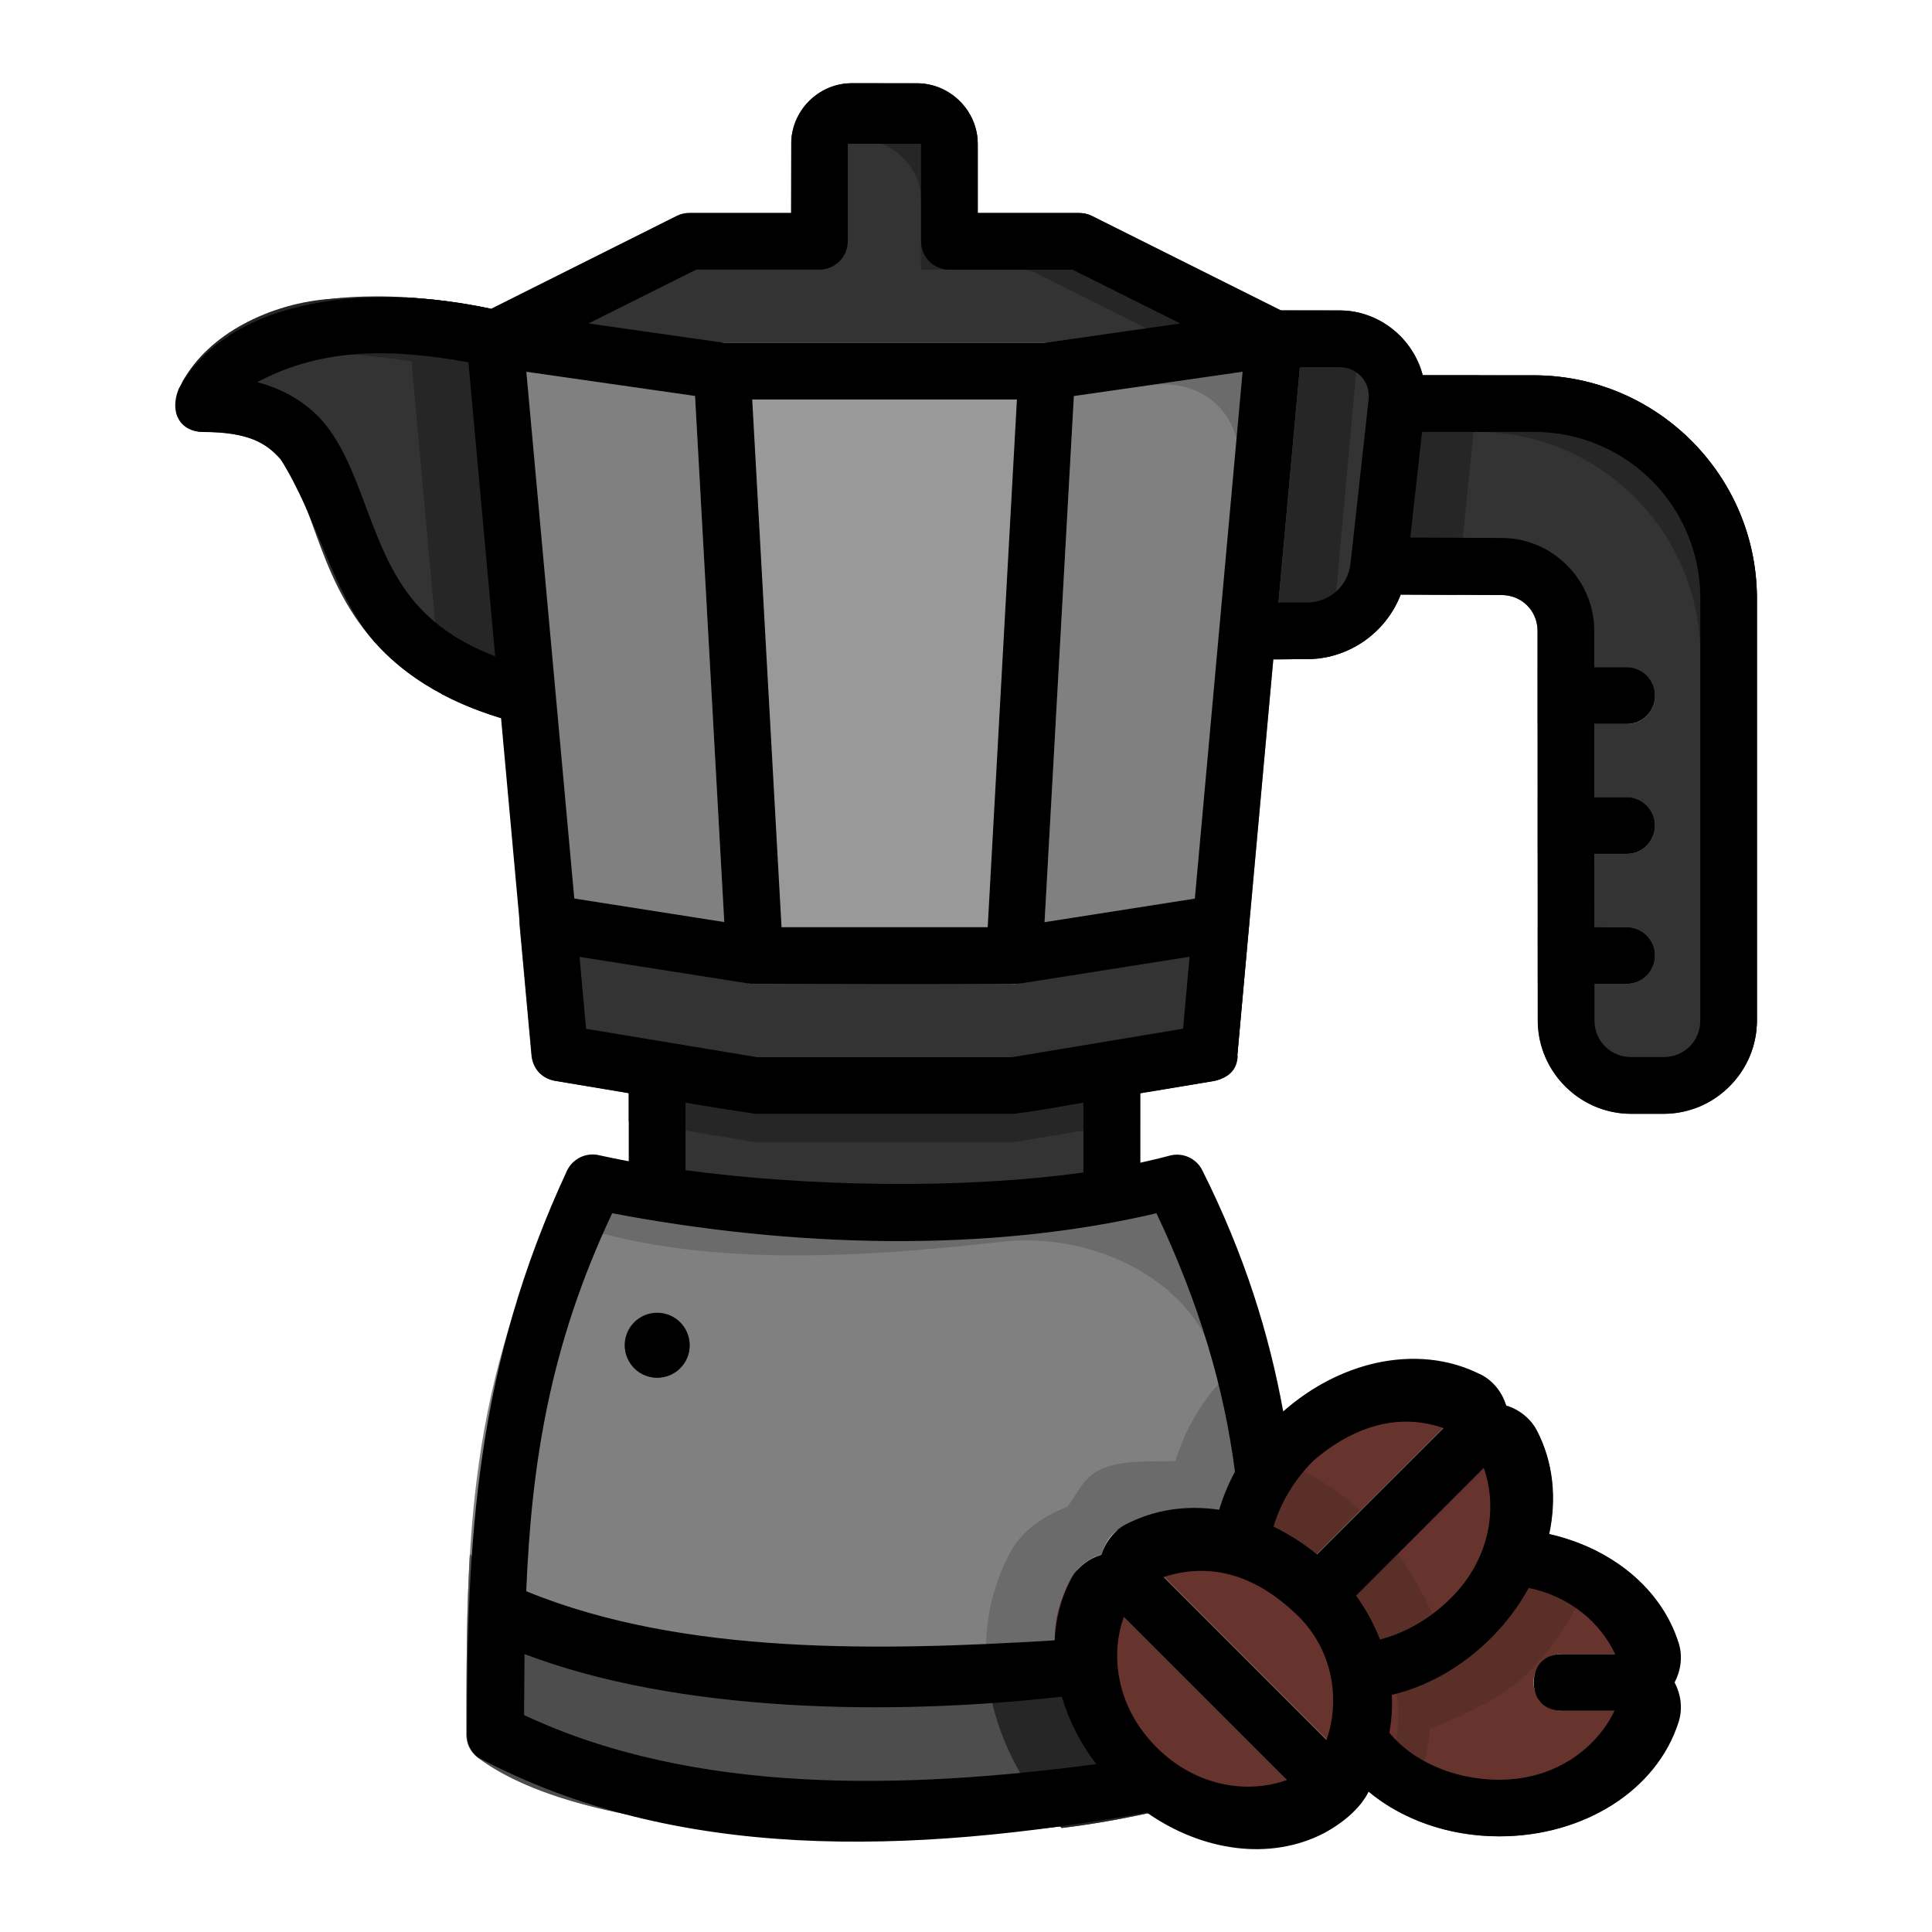 <?xml version="1.0" encoding="UTF-8" standalone="no"?>
<!-- Created with Inkscape (http://www.inkscape.org/) -->

<svg
   width="64pt"
   height="64pt"
   viewBox="0 0 22.578 22.578"
   version="1.1"
   id="svg831"
   inkscape:version="1.1.1 (3bf5ae0d25, 2021-09-20)"
   sodipodi:docname="#1.svg"
   inkscape:export-filename="C:\Users\User\Desktop\Done Januari II\E\17 - Take away.png"
   inkscape:export-xdpi="576"
   inkscape:export-ydpi="576"
   xmlns:inkscape="http://www.inkscape.org/namespaces/inkscape"
   xmlns:sodipodi="http://sodipodi.sourceforge.net/DTD/sodipodi-0.dtd"
   xmlns="http://www.w3.org/2000/svg"
   xmlns:svg="http://www.w3.org/2000/svg"
   xmlns:rdf="http://www.w3.org/1999/02/22-rdf-syntax-ns#"
   xmlns:cc="http://creativecommons.org/ns#"
   xmlns:dc="http://purl.org/dc/elements/1.1/">
  <defs
     id="defs825">
    <pattern
       id="EMFhbasepattern"
       patternUnits="userSpaceOnUse"
       width="6"
       height="6"
       x="0"
       y="0" />
    <pattern
       id="EMFhbasepattern-9"
       patternUnits="userSpaceOnUse"
       width="6"
       height="6"
       x="0"
       y="0" />
    <pattern
       id="EMFhbasepattern-0"
       patternUnits="userSpaceOnUse"
       width="6"
       height="6"
       x="0"
       y="0" />
    <pattern
       id="EMFhbasepattern-7"
       patternUnits="userSpaceOnUse"
       width="6"
       height="6"
       x="0"
       y="0" />
    <pattern
       id="EMFhbasepattern-2"
       patternUnits="userSpaceOnUse"
       width="6"
       height="6"
       x="0"
       y="0" />
    <pattern
       id="EMFhbasepattern-98"
       patternUnits="userSpaceOnUse"
       width="6"
       height="6"
       x="0"
       y="0" />
    <pattern
       id="EMFhbasepattern-6"
       patternUnits="userSpaceOnUse"
       width="6"
       height="6"
       x="0"
       y="0" />
    <pattern
       id="EMFhbasepattern-01"
       patternUnits="userSpaceOnUse"
       width="6"
       height="6"
       x="0"
       y="0" />
    <pattern
       id="EMFhbasepattern-07"
       patternUnits="userSpaceOnUse"
       width="6"
       height="6"
       x="0"
       y="0" />
    <pattern
       id="EMFhbasepattern-8"
       patternUnits="userSpaceOnUse"
       width="6"
       height="6"
       x="0"
       y="0" />
    <pattern
       id="EMFhbasepattern-4"
       patternUnits="userSpaceOnUse"
       width="6"
       height="6"
       x="0"
       y="0" />
    <pattern
       id="EMFhbasepattern-40"
       patternUnits="userSpaceOnUse"
       width="6"
       height="6"
       x="0"
       y="0" />
    <pattern
       id="EMFhbasepattern-08"
       patternUnits="userSpaceOnUse"
       width="6"
       height="6"
       x="0"
       y="0" />
    <pattern
       id="EMFhbasepattern-04"
       patternUnits="userSpaceOnUse"
       width="6"
       height="6"
       x="0"
       y="0" />
    <pattern
       id="EMFhbasepattern-014"
       patternUnits="userSpaceOnUse"
       width="6"
       height="6"
       x="0"
       y="0" />
    <pattern
       id="EMFhbasepattern-27"
       patternUnits="userSpaceOnUse"
       width="6"
       height="6"
       x="0"
       y="0" />
    <pattern
       id="EMFhbasepattern-09"
       patternUnits="userSpaceOnUse"
       width="6"
       height="6"
       x="0"
       y="0" />
    <pattern
       id="EMFhbasepattern-5"
       patternUnits="userSpaceOnUse"
       width="6"
       height="6"
       x="0"
       y="0" />
    <pattern
       id="EMFhbasepattern-018"
       patternUnits="userSpaceOnUse"
       width="6"
       height="6"
       x="0"
       y="0" />
  </defs>
  <sodipodi:namedview
     id="base"
     pagecolor="#ffffff"
     bordercolor="#666666"
     borderopacity="1.0"
     inkscape:pageopacity="0.0"
     inkscape:pageshadow="2"
     inkscape:zoom="6.4882571"
     inkscape:cx="30.285483"
     inkscape:cy="42.61545"
     inkscape:document-units="pt"
     inkscape:current-layer="layer1"
     showgrid="false"
     units="pt"
     inkscape:window-width="1920"
     inkscape:window-height="1001"
     inkscape:window-x="-9"
     inkscape:window-y="41"
     inkscape:window-maximized="1"
     inkscape:pagecheckerboard="true"
     inkscape:showpageshadow="false"
     inkscape:object-paths="true"
     inkscape:snap-intersection-paths="true"
     inkscape:snap-smooth-nodes="true"
     inkscape:snap-midpoints="true"
     showguides="true"
     inkscape:snap-bbox="true"
     inkscape:bbox-nodes="true"
     inkscape:snap-nodes="false"
     inkscape:snap-global="true">
    <inkscape:grid
       type="xygrid"
       id="grid1378" />
    <sodipodi:guide
       position="0.97,21.608"
       orientation="78,0"
       id="guide1380"
       inkscape:locked="false" />
    <sodipodi:guide
       position="0.97,0.97"
       orientation="0,78"
       id="guide1382"
       inkscape:locked="false" />
    <sodipodi:guide
       position="21.608,0.97"
       orientation="-78,0"
       id="guide1384"
       inkscape:locked="false" />
    <sodipodi:guide
       position="21.608,21.608"
       orientation="0,-78"
       id="guide1386"
       inkscape:locked="false" />
  </sodipodi:namedview>
  <g
     inkscape:label="Icon"
     inkscape:groupmode="layer"
     id="layer1"
     transform="translate(0,-274.422)">
    <g
       id="g21773"
       style="display:inline;stroke-width:0.799"
       transform="matrix(1.251,0,0,1.251,77.01,-75.243)">
      <g
         id="g3122"
         style="stroke-width:0.799">
        <path
           style="color:#000000;fill:#333333;stroke-width:0.799;stroke-linecap:round;stroke-linejoin:round;-inkscape-stroke:none"
           d="m -53.602,280.285 c -0.31,0 -0.566,0.256 -0.566,0.566 l -0.002,0.646 h -0.947 c -0.041,-3.2e-4 -0.082,0.009 -0.119,0.027 l -1.818,0.91 c -0.133,0.067 -0.185,0.23 -0.115,0.361 l 0.658,1.229 c 0.047,0.088 0.14,0.141 0.24,0.139 l 6.297,-0.145 c 0.115,-0.002 0.215,-0.079 0.248,-0.189 l 0.322,-1.082 c 0.024,-0.157 -0.04,-0.204 -0.135,-0.312 l -1.82,-0.91 c -0.036,-0.018 -0.077,-0.027 -0.117,-0.027 h -0.949 v -0.646 c 0,-0.31 -0.258,-0.566 -0.568,-0.566 z"
           id="path332856"
           sodipodi:nodetypes="ccccccccccccccccscc" />
        <path
           id="path333044"
           style="color:#000000;fill:#262626;fill-opacity:1;stroke-width:0.799;stroke-linecap:round;stroke-linejoin:round;-inkscape-stroke:none"
           d="m -49.539,282.436 -1.821,-0.91 c -0.036,-0.018 -0.076,-0.027 -0.117,-0.027 h -0.949 v -0.646 c 0,-0.31 -0.258,-0.566 -0.568,-0.566 l -0.607,-2.5e-4 c -0.298,0 -0.546,0.236 -0.565,0.53 0.211,-0.003 0.43,-10e-4 0.643,-10e-4 0.31,0 0.568,0.256 0.568,0.566 v 0.646 h 0.949 c 0.041,7e-5 0.08,0.009 0.117,0.027 l 1.821,0.91 z"
           sodipodi:nodetypes="ccccsccccsccccc" />
        <path
           id="path310000"
           style="color:#000000;fill:#262626;fill-opacity:1;stroke-width:0.799;stroke-linecap:round;stroke-linejoin:round;-inkscape-stroke:none"
           d="m -51.703,289.233 a 0.265,0.265 0 0 1 0.264,0.264 v 1.192 a 0.265,0.265 0 0 1 -0.236,0.264 l 0.499,0.002 a 0.265,0.265 0 0 0 0.266,-0.266 V 289.496 a 0.265,0.265 0 0 0 -0.264,-0.264 z" />
        <path
           style="color:#000000;fill:#333333;stroke-width:0.799;stroke-linecap:round;stroke-linejoin:round;-inkscape-stroke:none"
           d="m -55.42,289.232 a 0.265,0.265 0 0 0 -0.266,0.264 v 1.176 a 0.265,0.265 0 0 0 0.264,0.264 l 4.246,0.018 a 0.265,0.265 0 0 0 0.266,-0.266 v -1.191 a 0.265,0.265 0 0 0 -0.264,-0.264 z"
           id="path289118" />
        <path
           id="path309275"
           style="color:#000000;fill:#262626;fill-opacity:1;stroke-width:0.799;stroke-linecap:round;stroke-linejoin:round;-inkscape-stroke:none"
           d="m -54.51,290.177 h 2.426 l 1.174,-0.196 v -0.485 c -5.81e-4,-0.145 -0.118,-0.263 -0.264,-0.264 h -4.246 c -0.146,-5.6e-4 -0.265,0.117 -0.266,0.264 v 0.485 z"
           sodipodi:nodetypes="ccccccccc" />
        <path
           style="color:#000000;fill:#333333;stroke-width:0.799;stroke-linecap:round;stroke-linejoin:round;-inkscape-stroke:none"
           d="m -56.4,287.871 a 0.265,0.265 0 0 0 -0.305,0.285 l 0.111,1.213 a 0.265,0.265 0 0 0 0.221,0.236 l 1.818,0.303 a 0.265,0.265 0 0 0 0.045,0.004 h 2.426 a 0.265,0.265 0 0 0 0.043,-0.004 l 1.82,-0.303 A 0.265,0.265 0 0 0 -50,289.369 l 0.109,-1.213 a 0.265,0.265 0 0 0 -0.305,-0.285 l -1.91,0.299 h -2.385 z"
           id="path331251" />
        <path
           style="color:#000000;fill:#66342d;stroke-width:0.799;stroke-linecap:round;stroke-linejoin:round;-inkscape-stroke:none"
           d="m -49.049,295.949 c 0.31,0.441 0.867,0.713 1.494,0.713 0.782,0 1.47,-0.425 1.674,-1.07 0.042,-0.133 -0.018,-0.26 -0.082,-0.369 0.064,-0.109 0.124,-0.235 0.082,-0.367 -0.194,-0.613 -0.824,-1.026 -1.555,-1.066 z"
           id="path291873"
           sodipodi:nodetypes="csccccc" />
        <path
           style="color:#000000;fill:#808080;fill-opacity:1;stroke-width:0.799;stroke-linecap:round;stroke-linejoin:round;-inkscape-stroke:none"
           d="m -55.971,290.438 c -0.118,-0.026 -0.239,0.032 -0.293,0.141 -0.936,1.872 -0.938,3.317 -0.938,5.136 1.46e-4,0.083 0.039,0.161 0.105,0.211 0.59,0.442 1.66,0.631 2.857,0.707 1.198,0.076 2.504,0.007 3.496,-0.215 0.088,-0.02 0.159,-0.083 0.189,-0.168 l 1.051,-2.861 c 0.014,-0.039 0.019,-0.082 0.014,-0.123 -0.109,-0.911 -0.344,-1.691 -0.842,-2.687 -0.057,-0.113 -0.185,-0.17 -0.307,-0.137 -1.441,0.386 -3.868,0.321 -5.334,-0.004 z"
           id="path289309"
           sodipodi:nodetypes="ccccscccccccc" />
        <path
           id="path45956"
           style="fill:#6b6b6b;fill-opacity:1;stroke-width:3.021;stroke-linecap:round;stroke-linejoin:round"
           d="m -187.043,49.887 c -0.175,-1.465 -0.435,-2.937 -0.822,-4.432 -1.49,0.918 -2.48,2.28 -3,3.943 -0.834,0.026 -1.683,-0.052 -2.467,0.223 -0.759,0.259 -0.926,0.858 -1.344,1.387 -0.806,0.322 -1.589,0.795 -2.051,1.684 -1.652,3.181 -0.669,7.016 1.854,9.639 1.09,-0.139 2.131,-0.314 3.092,-0.529 1.275,-4.013 3.8,-7.867 4.738,-11.914 z"
           transform="matrix(0.265,0,0,0.265,0,280.067)"
           sodipodi:nodetypes="ccccccccc" />
        <path
           id="path306954"
           style="color:#000000;fill:#6b6b6b;fill-opacity:1;stroke-width:0.799;stroke-linecap:round;stroke-linejoin:round;-inkscape-stroke:none"
           d="m -49.488,293.265 c -0.104,-0.87 -0.323,-1.587 -0.776,-2.531 -0.096,-0.254 -0.251,-0.32 -0.44,-0.255 -1.801,0.287 -3.767,0.279 -5.337,-0.027 -0.095,0.005 -0.181,0.061 -0.223,0.147 -0.047,0.094 -0.091,0.187 -0.133,0.28 1.219,0.478 2.776,0.389 4.204,0.229 0.848,-0.095 1.818,0.367 2.01,1.198 0.074,0.323 0.128,0.641 0.166,0.959 z"
           sodipodi:nodetypes="cccccccccc" />
        <path
           style="color:#000000;fill:#333333;stroke-width:0.799;stroke-linecap:round;stroke-linejoin:round;-inkscape-stroke:none"
           d="m -56.984,282.391 c -0.317,-0.064 -0.688,-0.115 -1.066,-0.114 -0.148,2.1e-4 -0.296,0.008 -0.442,0.026 -0.521,0.064 -1.042,0.264 -1.34,0.732 -0.117,0.17 -0.087,0.507 0.166,0.508 0.419,0 0.591,0.1 0.725,0.252 0.134,0.152 0.224,0.402 0.336,0.711 0.112,0.308 0.253,0.671 0.541,0.996 0.288,0.325 0.72,0.602 1.367,0.764 0.177,0.045 0.345,-0.1 0.328,-0.282 l -0.297,-3.334 z"
           id="path317531"
           sodipodi:nodetypes="csccccsscccc" />
        <path
           id="path41722"
           style="color:#000000;fill:#262626;fill-opacity:1;stroke-width:0.799;stroke-linecap:round;stroke-linejoin:round;-inkscape-stroke:none"
           d="m -56.984,282.391 c -0.238,-0.048 -0.506,-0.088 -0.785,-0.105 0.112,1.235 0.224,2.47 0.336,3.706 0.208,0.11 0.451,0.204 0.735,0.275 z"
           sodipodi:nodetypes="ccccc" />
        <path
           style="color:#000000;fill:#333333;stroke-width:0.799;stroke-linecap:round;stroke-linejoin:round;-inkscape-stroke:none"
           d="m -48.512,283.014 a 0.265,0.265 0 0 0 -0.264,0.236 l -0.168,1.516 a 0.265,0.265 0 0 0 0.262,0.295 l 1.152,0.006 c 0.188,9.9e-4 0.334,0.148 0.334,0.336 l 0.002,3.639 c 3.44e-4,0.478 0.393,0.871 0.871,0.871 h 0.305 c 0.478,0 0.871,-0.393 0.871,-0.871 v -3.943 c 0,-1.148 -0.936,-2.084 -2.084,-2.084 z"
           id="path312366" />
        <path
           id="path312749"
           style="color:#000000;fill:#262626;fill-opacity:1;stroke-width:0.799;stroke-linecap:round;stroke-linejoin:round;-inkscape-stroke:none"
           d="m -48.512,283.014 c -0.135,-2.5e-4 -0.249,0.102 -0.264,0.236 l -0.168,1.516 c -0.018,0.157 0.104,0.294 0.261,0.295 l 0.736,0.004 0.207,-2.051 z"
           sodipodi:nodetypes="ccccccc" />
        <path
           id="path315057"
           style="color:#000000;fill:#262626;fill-opacity:1;stroke-width:0.799;stroke-linecap:round;stroke-linejoin:round;-inkscape-stroke:none"
           d="m -48.512,283.014 a 0.265,0.265 0 0 0 -0.264,0.236 l -0.033,0.293 h 1.049 c 1.148,0 2.084,0.936 2.084,2.084 v 3.943 c 0,0.102 -0.018,0.2 -0.051,0.291 0.337,-0.121 0.58,-0.444 0.58,-0.82 v -3.943 c 0,-1.148 -0.936,-2.084 -2.084,-2.084 z" />
        <path
           style="color:#000000;fill:#333333;stroke-width:0.799;stroke-linecap:round;stroke-linejoin:round;-inkscape-stroke:none"
           d="m -49.658,282.408 a 0.265,0.265 0 0 0 -0.264,0.24 l -0.248,2.729 a 0.265,0.265 0 0 0 0.264,0.289 h 0.555 c 0.476,-10e-6 0.881,-0.361 0.934,-0.834 l 0.17,-1.531 c 0.052,-0.472 -0.324,-0.893 -0.799,-0.893 z"
           id="path312561" />
        <path
           id="path41601"
           style="fill:#262626;fill-opacity:1;stroke-width:0.799;stroke-linecap:round;stroke-linejoin:round"
           d="m -49.658,282.408 c -0.137,-3e-4 -0.251,0.104 -0.264,0.24 l -0.248,2.729 c -0.014,0.155 0.108,0.289 0.264,0.289 0.256,0.008 0.536,0.005 0.775,-0.026 l 0.291,-3.204 c -0.066,-0.018 -0.135,-0.027 -0.207,-0.027 z"
           sodipodi:nodetypes="ccccccsc" />
        <path
           id="path19763"
           style="color:#000000;fill:#808080;stroke-width:0.799;stroke-linecap:round;stroke-linejoin:round;-inkscape-stroke:none"
           d="m -47.196,285.744 5.29e-4,0.529 h 0.834 a 0.265,0.265 0 0 0 0.264,-0.266 0.265,0.265 0 0 0 -0.264,-0.264 z m 0.001,1.213 v 0.529 h 0.833 a 0.265,0.265 0 0 0 0.264,-0.264 0.265,0.265 0 0 0 -0.264,-0.266 z m 5.29e-4,1.213 5.29e-4,0.529 h 0.832 a 0.265,0.265 0 0 0 0.264,-0.264 0.265,0.265 0 0 0 -0.264,-0.266 z" />
        <path
           style="color:#000000;fill:#333333;fill-opacity:1;stroke-width:0.799;stroke-linecap:round;stroke-linejoin:round;-inkscape-stroke:none"
           d="m -55.419,291.771 a 0.303,0.303 0 0 0 -0.304,0.304 0.303,0.303 0 0 0 0.304,0.302 0.303,0.303 0 0 0 0.302,-0.302 0.303,0.303 0 0 0 -0.302,-0.304 z"
           id="path20202" />
        <path
           id="path296811"
           style="fill:#592f28;fill-opacity:1;stroke-width:0.799;stroke-linecap:round;stroke-linejoin:round"
           d="m -48.779,295.855 c 0,0 1.068,-0.294 1.483,-0.709 0.325,-0.325 0.555,-0.726 0.658,-1.146 -0.236,-0.121 -0.797,-0.212 -0.797,-0.212 z"
           sodipodi:nodetypes="ccccc" />
        <path
           id="path291561"
           style="color:#000000;fill:#66342d;stroke-width:0.799;stroke-linecap:round;stroke-linejoin:round;-inkscape-stroke:none"
           d="m -49.664,292.777 c -0.327,0.327 -0.522,0.732 -0.566,1.135 -0.012,0.101 0.035,0.199 0.121,0.254 l 0.671,0.423 0.372,0.659 c 0.051,0.089 0.148,0.14 0.25,0.133 0.42,-0.033 0.844,-0.23 1.184,-0.571 0.553,-0.553 0.74,-1.339 0.428,-1.939 -0.061,-0.117 -0.171,-0.199 -0.287,-0.234 -0.035,-0.116 -0.115,-0.226 -0.233,-0.287 -0.693,-0.298 -1.427,-0.074 -1.939,0.428 z"
           sodipodi:nodetypes="ccccccscccc" />
        <path
           id="path289314"
           style="color:#000000;fill:#4d4d4d;fill-opacity:1;stroke-width:0.799;stroke-linecap:round;stroke-linejoin:round;-inkscape-stroke:none"
           d="m -57.17,294.03 c -0.031,0.549 -0.031,1.105 -0.031,1.685 a 0.265,0.265 0 0 0 0.105,0.211 c 0.59,0.442 1.66,0.631 2.858,0.707 1.198,0.076 2.504,0.007 3.496,-0.214 a 0.265,0.265 0 0 0 0.189,-0.168 l 0.731,-1.99 -1.657,0.541 c -0.936,0.131 -2.076,0.154 -3.08,0.062 -1.007,-0.092 -1.886,-0.324 -2.219,-0.574 a 0.265,0.265 0 0 0 -0.013,-0.01 z" />
        <path
           id="path46080"
           style="color:#000000;fill:#262626;fill-opacity:1;stroke-width:3.021;stroke-linecap:round;stroke-linejoin:round;-inkscape-stroke:none"
           d="m -188.303,53.645 -6.262,2.043 c -0.944,0.132 -1.945,0.233 -2.975,0.307 -0.019,2.282 0.978,4.58 2.666,6.336 1.069,-0.124 2.066,-0.314 3.092,-0.529 2.222,-1.578 2.562,-5.661 3.479,-8.156 z"
           transform="matrix(0.265,0,0,0.265,0,280.067)"
           sodipodi:nodetypes="cccccc" />
        <path
           id="path292189"
           style="color:#000000;fill:#592f28;fill-opacity:1;stroke-width:0.799;stroke-linecap:round;stroke-linejoin:round;-inkscape-stroke:none"
           d="m -49.916,293.081 c -0.176,0.259 -0.283,0.545 -0.315,0.831 -0.012,0.101 0.035,0.199 0.121,0.254 l 0.671,0.423 0.372,0.659 c 0.051,0.089 0.148,0.14 0.25,0.133 0.282,-0.022 0.566,-0.119 0.825,-0.283 -0.254,-0.917 -0.912,-1.848 -1.924,-2.017 z"
           sodipodi:nodetypes="cccccccc" />
        <path
           id="path144191"
           style="color:#000000;fill:#ececec;stroke-width:0.799;stroke-linecap:round;stroke-linejoin:round;-inkscape-stroke:none"
           d="m -47.638,292.41 c -0.599,0.599 -1.197,1.197 -1.796,1.796 a 0.265,0.265 0 0 0 0,0.375 0.265,0.265 0 0 0 0.375,0 c 0.598,-0.598 1.196,-1.197 1.794,-1.796 -0.062,-0.071 -0.143,-0.121 -0.228,-0.147 -0.026,-0.084 -0.075,-0.166 -0.146,-0.227 z" />
        <path
           id="path299086"
           style="fill:#592f28;fill-opacity:1;stroke-width:0.799;stroke-linecap:round;stroke-linejoin:round"
           d="m -49.654,295.055 c 0.31,0.508 0.581,1.028 1.096,1.342 0.79,-0.643 0.085,-1.975 -0.344,-2.421 z"
           sodipodi:nodetypes="cccc" />
        <path
           id="path292548"
           style="color:#000000;fill:#d1d1d1;fill-opacity:1;stroke-width:0.799;stroke-linecap:round;stroke-linejoin:round;-inkscape-stroke:none"
           d="m -48.855,293.627 c -0.193,0.193 -0.386,0.386 -0.579,0.579 a 0.265,0.265 0 0 0 0,0.375 0.265,0.265 0 0 0 0.375,0 c 0.185,-0.185 0.371,-0.371 0.556,-0.557 -0.104,-0.145 -0.221,-0.278 -0.352,-0.397 z" />
        <path
           id="path290675"
           style="color:#000000;fill:#66342d;stroke-width:0.799;stroke-linecap:round;stroke-linejoin:round;-inkscape-stroke:none"
           d="m -50.972,293.718 c -0.187,0.063 -0.263,0.197 -0.299,0.312 -0.116,0.035 -0.227,0.116 -0.288,0.233 -0.312,0.601 -0.111,1.084 0.442,1.637 0.574,0.574 1.768,1.263 2.158,0.443 0.813,-0.437 0.424,-1.588 -0.174,-2.169 -0.566,-0.528 -1.265,-0.661 -1.839,-0.457 z"
           sodipodi:nodetypes="ccccccc" />
        <path
           id="path135246"
           style="color:#000000;fill:#ececec;stroke-width:0.799;stroke-linecap:round;stroke-linejoin:round;-inkscape-stroke:none"
           d="m -51.123,293.804 c -0.083,0.061 -0.121,0.148 -0.147,0.226 -0.091,0.025 -0.18,0.088 -0.228,0.146 0.796,0.796 1.593,1.593 2.389,2.389 0.058,-0.061 0.109,-0.134 0.151,-0.222 0.085,-0.046 0.157,-0.099 0.217,-0.159 -0.794,-0.794 -1.587,-1.587 -2.381,-2.381 z"
           sodipodi:nodetypes="ccccccc" />
        <path
           id="path147736"
           style="color:#000000;fill:#ececec;stroke-width:0.799;stroke-linecap:round;stroke-linejoin:round;-inkscape-stroke:none"
           d="m -46.969,294.959 a 0.265,0.265 0 0 0 -0.264,0.266 0.265,0.265 0 0 0 0.264,0.264 h 1.102 c -0.004,-0.095 -0.049,-0.185 -0.096,-0.266 0.047,-0.08 0.092,-0.17 0.096,-0.264 z" />
        <path
           id="path318184"
           style="color:#000000;fill:#262626;fill-opacity:1;stroke-width:0.799;stroke-linecap:round;stroke-linejoin:round;-inkscape-stroke:none"
           d="m -57.13,283.003 0.269,3.198 c 0.073,0.023 0.149,0.045 0.229,0.065 0.177,0.045 0.345,-0.1 0.328,-0.282 l -0.362,-3.334 c -0.077,-0.196 -0.17,-0.204 -0.318,-0.26 -0.55,-0.114 -0.99,-0.128 -1.508,-0.088 -0.617,0.05 -1.171,0.386 -1.366,0.788 0.427,-0.225 0.844,-0.268 1.279,-0.285 0.52,0.017 0.966,0.08 1.449,0.197 z"
           sodipodi:nodetypes="cccccccccc" />
        <path
           style="color:#000000;fill:#808080;stroke-width:0.799;stroke-linecap:round;stroke-linejoin:round;-inkscape-stroke:none"
           d="m -56.676,282.593 c -0.169,-0.024 -0.316,0.115 -0.301,0.285 0.165,1.82 0.204,3.304 0.37,5.124 0.011,0.12 0.103,0.218 0.223,0.236 l 1.651,0.319 c 0.167,0.026 0.315,-0.109 0.305,-0.277 l -0.275,-5.206 c -0.007,-0.127 -0.103,-0.231 -0.229,-0.248 z"
           id="path317996"
           sodipodi:nodetypes="ccccccccc" />
        <path
           id="path331059"
           style="color:#000000;fill:#262626;fill-opacity:1;stroke-width:0.799;stroke-linecap:round;stroke-linejoin:round;-inkscape-stroke:none"
           d="m -50.371,288.157 -0.159,1.213 c -0.011,0.12 -0.102,0.305 -0.221,0.324 l 0.529,-0.088 c 0.119,-0.019 0.21,-0.117 0.221,-0.237 l 0.109,-1.213 c 0.014,-0.161 -0.118,-0.297 -0.279,-0.288 z"
           sodipodi:nodetypes="cccccccc" />
        <path
           style="color:#000000;fill:#808080;stroke-width:0.799;stroke-linecap:round;stroke-linejoin:round;-inkscape-stroke:none"
           d="m -49.906,282.607 -1.912,0.106 c -0.125,0.018 -0.22,0.122 -0.227,0.248 l -0.303,5.459 c -0.01,0.168 0.138,0.303 0.305,0.277 l 1.677,-0.473 c 0.12,-0.019 0.211,-0.116 0.223,-0.236 l 0.538,-5.096 c 0.015,-0.17 -0.132,-0.309 -0.301,-0.285 z"
           id="path320493"
           sodipodi:nodetypes="ccccccccc" />
        <path
           id="path320290"
           style="color:#000000;fill:#6b6b6b;fill-opacity:1;stroke-width:0.799;stroke-linecap:round;stroke-linejoin:round;-inkscape-stroke:none"
           d="m -51.805,283.241 1,-0.134 c 0.487,-0.066 0.858,0.279 0.821,0.769 -0.115,1.522 -0.273,3.043 -0.413,4.563 l 0.284,-0.045 c 0.12,-0.019 0.211,-0.116 0.223,-0.237 l 0.496,-5.461 c 0.013,-0.145 -0.094,-0.274 -0.24,-0.287 l -2.148,0.299 z"
           sodipodi:nodetypes="ccsccccccc" />
        <path
           style="color:#000000;fill:#999999;stroke-width:0.799;stroke-linecap:round;stroke-linejoin:round;-inkscape-stroke:none"
           d="m -54.814,282.711 a 0.265,0.265 0 0 0 -0.264,0.279 l 0.303,5.459 a 0.265,0.265 0 0 0 0.266,0.25 h 2.426 a 0.265,0.265 0 0 0 0.264,-0.25 l 0.305,-5.459 a 0.265,0.265 0 0 0 -0.266,-0.279 z"
           id="path320301" />
        <path
           id="path321291"
           style="color:#000000;fill:#6b6b6b;fill-opacity:1;stroke-width:0.799;stroke-linecap:round;stroke-linejoin:round;-inkscape-stroke:none"
           d="m -54.792,282.711 c -0.735,-0.018 -1.418,-0.164 -2.134,-0.248 -0.296,-0.037 -0.214,0.157 -0.143,0.54 0.053,-0.095 0.061,-0.078 0.168,-0.063 l 2.108,0.301 z"
           sodipodi:nodetypes="cccccc" />
        <path
           id="path321296"
           style="color:#000000;fill:#808080;fill-opacity:1;stroke-width:0.799;stroke-linecap:round;stroke-linejoin:round;-inkscape-stroke:none"
           d="m -54.814,282.711 c -0.152,9e-5 -0.272,0.128 -0.264,0.279 l 0.012,0.211 0.274,0.039 h 2.987 l 0.277,-0.037 0.012,-0.213 c 0.008,-0.152 -0.113,-0.28 -0.266,-0.279 -1.055,0 -2.129,0 -3.033,0 z"
           sodipodi:nodetypes="ccccccccc" />
      </g>
      <path
         id="path3081"
         style="color:#000000;display:inline;fill:#000000;stroke-width:0.799;stroke-linecap:round;stroke-linejoin:round;-inkscape-stroke:none"
         d="m -50,289.369 0.336,-3.703 h 0.313 c 0.395,-10e-6 0.741,-0.249 0.877,-0.604 l 0.945,0.005 c 0.188,9.8e-4 0.334,0.148 0.334,0.336 l 0.002,3.639 c 2.65e-4,0.478 0.393,0.871 0.871,0.871 h 0.305 c 0.478,0 0.871,-0.393 0.871,-0.871 v -3.943 c 0,-1.148 -0.936,-2.084 -2.084,-2.084 h -1.038 c -0.089,-0.343 -0.403,-0.606 -0.778,-0.606 h -0.547 L -51.359,281.526 c -0.036,-0.018 -0.077,-0.027 -0.117,-0.027 h -0.949 v -0.646 c -3e-6,-0.31 -0.258,-0.566 -0.568,-0.566 h -0.607 c -0.005,0 -0.01,-1.2e-4 -0.014,0 h -1.54e-4 c -0.304,0.008 -0.552,0.261 -0.552,0.566 v 0.646 h -0.949 c -0.041,-3.3e-4 -0.082,0.009 -0.119,0.027 l -1.734,0.868 c -1.058,-0.232 -2.429,-0.144 -2.921,0.746 -0.092,0.228 0.018,0.405 0.232,0.404 0.415,10e-4 0.585,0.101 0.718,0.252 0.352,0.557 0.484,1.252 0.877,1.707 0.26,0.294 0.637,0.548 1.184,0.713 l 0.286,3.143 c 0.011,0.153 0.111,0.227 0.222,0.247 l 0.688,0.115 v 0.636 c -0.098,-0.018 -0.194,-0.038 -0.285,-0.058 -0.118,-0.026 -0.239,0.033 -0.293,0.141 -0.857,1.841 -0.937,3.461 -0.937,5.275 1.67e-4,0.083 0.039,0.161 0.105,0.211 1.842,0.977 4.028,0.911 6.247,0.515 0.518,0.363 1.153,0.453 1.657,0.191 0.217,-0.118 0.354,-0.261 0.415,-0.388 0.317,0.264 0.75,0.419 1.222,0.419 0.782,0 1.47,-0.425 1.674,-1.07 0.04,-0.126 0.019,-0.261 -0.038,-0.368 0.057,-0.107 0.078,-0.242 0.038,-0.368 -0.162,-0.514 -0.631,-0.887 -1.209,-1.018 0.071,-0.334 0.038,-0.672 -0.115,-0.966 -0.061,-0.117 -0.171,-0.199 -0.287,-0.234 -0.035,-0.116 -0.115,-0.226 -0.233,-0.287 -0.3,-0.156 -0.647,-0.186 -0.988,-0.11 -0.305,0.069 -0.604,0.223 -0.862,0.453 -0.132,-0.726 -0.361,-1.465 -0.756,-2.254 -0.056,-0.113 -0.185,-0.17 -0.306,-0.137 -0.088,0.024 -0.179,0.045 -0.273,0.066 v -0.648 l 0.689,-0.115 c 0.135,-0.03 0.216,-0.102 0.221,-0.237 z m -2.955,-8.517 v 0.91 c 0.005,0.167 0.131,0.269 0.276,0.266 h 1.14 l 1.006,0.502 -1.271,0.181 h -2.988 l -1.269,-0.181 1.006,-0.503 h 1.15 c 0.147,5.8e-4 0.266,-0.119 0.266,-0.266 v -0.91 z m -4.228,2.04 0.25,2.747 c -0.348,-0.133 -0.572,-0.303 -0.736,-0.488 -0.443,-0.506 -0.489,-1.254 -0.873,-1.705 -0.147,-0.168 -0.351,-0.297 -0.613,-0.368 0.626,-0.334 1.287,-0.309 1.974,-0.185 z m 8.24,1.882 c -0.023,0.209 -0.198,0.363 -0.408,0.363 h -0.265 l 0.2,-2.199 h 0.369 c 0.168,0 0.292,0.138 0.273,0.305 z m -7.699,-1.793 1.576,0.226 0.273,4.915 -1.401,-0.22 z m 6.691,0 c -0.149,1.642 -0.297,3.281 -0.446,4.922 l -1.404,0.22 0.274,-4.915 z m -4.581,0.259 h 2.473 l -0.273,4.93 h -1.926 z m 6.258,0.303 h 1.044 c 0.862,0 1.555,0.693 1.555,1.555 v 3.943 c 0,0.192 -0.15,0.342 -0.342,0.342 h -0.305 c -0.192,0 -0.341,-0.15 -0.342,-0.342 v -0.342 h 0.302 c 0.146,-2.9e-4 0.263,-0.118 0.264,-0.264 5.3e-4,-0.146 -0.118,-0.265 -0.264,-0.266 h -0.303 l -5.3e-4,-0.684 h 0.303 c 0.146,-2.9e-4 0.263,-0.118 0.264,-0.264 5.29e-4,-0.146 -0.118,-0.265 -0.264,-0.266 h -0.303 l -5.29e-4,-0.684 h 0.304 c 0.146,-2.9e-4 0.265,-0.119 0.264,-0.266 -5.29e-4,-0.146 -0.119,-0.263 -0.264,-0.264 h -0.304 v -0.342 c -2.64e-4,-0.473 -0.389,-0.863 -0.861,-0.865 l -0.857,-0.004 z m -2.172,4.903 -0.061,0.672 -1.597,0.266 h -2.383 l -1.597,-0.265 -0.061,-0.672 1.595,0.251 c 0.83,0.003 1.678,0.006 2.508,0 z m -0.992,1.363 v 0.652 c -1.139,0.159 -2.567,0.133 -3.717,-0.021 v -0.631 c 0.215,0.038 0.431,0.071 0.646,0.104 h 2.426 c 0.216,-0.027 0.43,-0.068 0.645,-0.104 z m 0.683,1.034 c 0.4,0.846 0.632,1.629 0.733,2.416 -0.062,0.115 -0.111,0.233 -0.146,0.353 -0.302,-0.045 -0.602,-0.004 -0.868,0.134 -0.117,0.061 -0.198,0.171 -0.234,0.286 -0.116,0.035 -0.226,0.116 -0.287,0.233 -0.092,0.177 -0.14,0.369 -0.149,0.567 -1.609,0.097 -3.464,0.145 -4.937,-0.459 0.049,-1.191 0.219,-2.294 0.803,-3.531 1.692,0.321 3.502,0.372 5.085,0 z m -4.663,0.93 c -0.168,-6.1e-4 -0.305,0.136 -0.304,0.304 5.3e-4,0.168 0.137,0.303 0.304,0.302 0.167,-5.5e-4 0.302,-0.136 0.302,-0.302 5.29e-4,-0.168 -0.135,-0.304 -0.302,-0.304 z m 7.343,1.076 -1.181,1.18 c -0.128,-0.104 -0.265,-0.191 -0.406,-0.259 0.062,-0.213 0.186,-0.43 0.373,-0.617 0.392,-0.335 0.809,-0.445 1.215,-0.304 z m 0.377,0.373 c 0.124,0.347 0.076,0.832 -0.306,1.214 -0.201,0.201 -0.436,0.33 -0.664,0.388 -0.054,-0.141 -0.129,-0.279 -0.222,-0.409 z m -1.72,1.396 c 0.332,0.342 0.371,0.807 0.251,1.143 l -1.521,-1.521 c 0.435,-0.141 0.867,-0.024 1.27,0.379 z m 2.14,-0.275 c 0.402,0.081 0.678,0.341 0.807,0.617 h -0.496 c -0.152,0 -0.264,0.094 -0.264,0.266 0,0.171 0.115,0.264 0.264,0.264 h 0.49 c -0.158,0.333 -0.535,0.644 -1.076,0.644 -0.444,0 -0.823,-0.188 -1.027,-0.439 0.021,-0.116 0.029,-0.235 0.023,-0.354 0.332,-0.079 0.655,-0.259 0.926,-0.53 0.143,-0.143 0.262,-0.302 0.353,-0.469 z m -3.783,0.271 1.523,1.523 c -0.347,0.125 -0.833,0.077 -1.217,-0.306 -0.383,-0.383 -0.431,-0.87 -0.306,-1.217 z m -5.598,0.346 c 1.429,0.544 3.401,0.581 5.019,0.398 0.064,0.22 0.173,0.434 0.322,0.63 -1.767,0.234 -3.74,0.295 -5.345,-0.458 z"
         sodipodi:nodetypes="ccsccccsscsscsccccssssscccccccccccccccccccccscccccccccccccccccccccccccscccscccccccccccccccccccccsccsscsscccsccccsccccscccccccccccccccccccccccccccccsccccccscccccscccsssccccccsccscccccccccccccccc" />
    </g>
  </g>
</svg>

